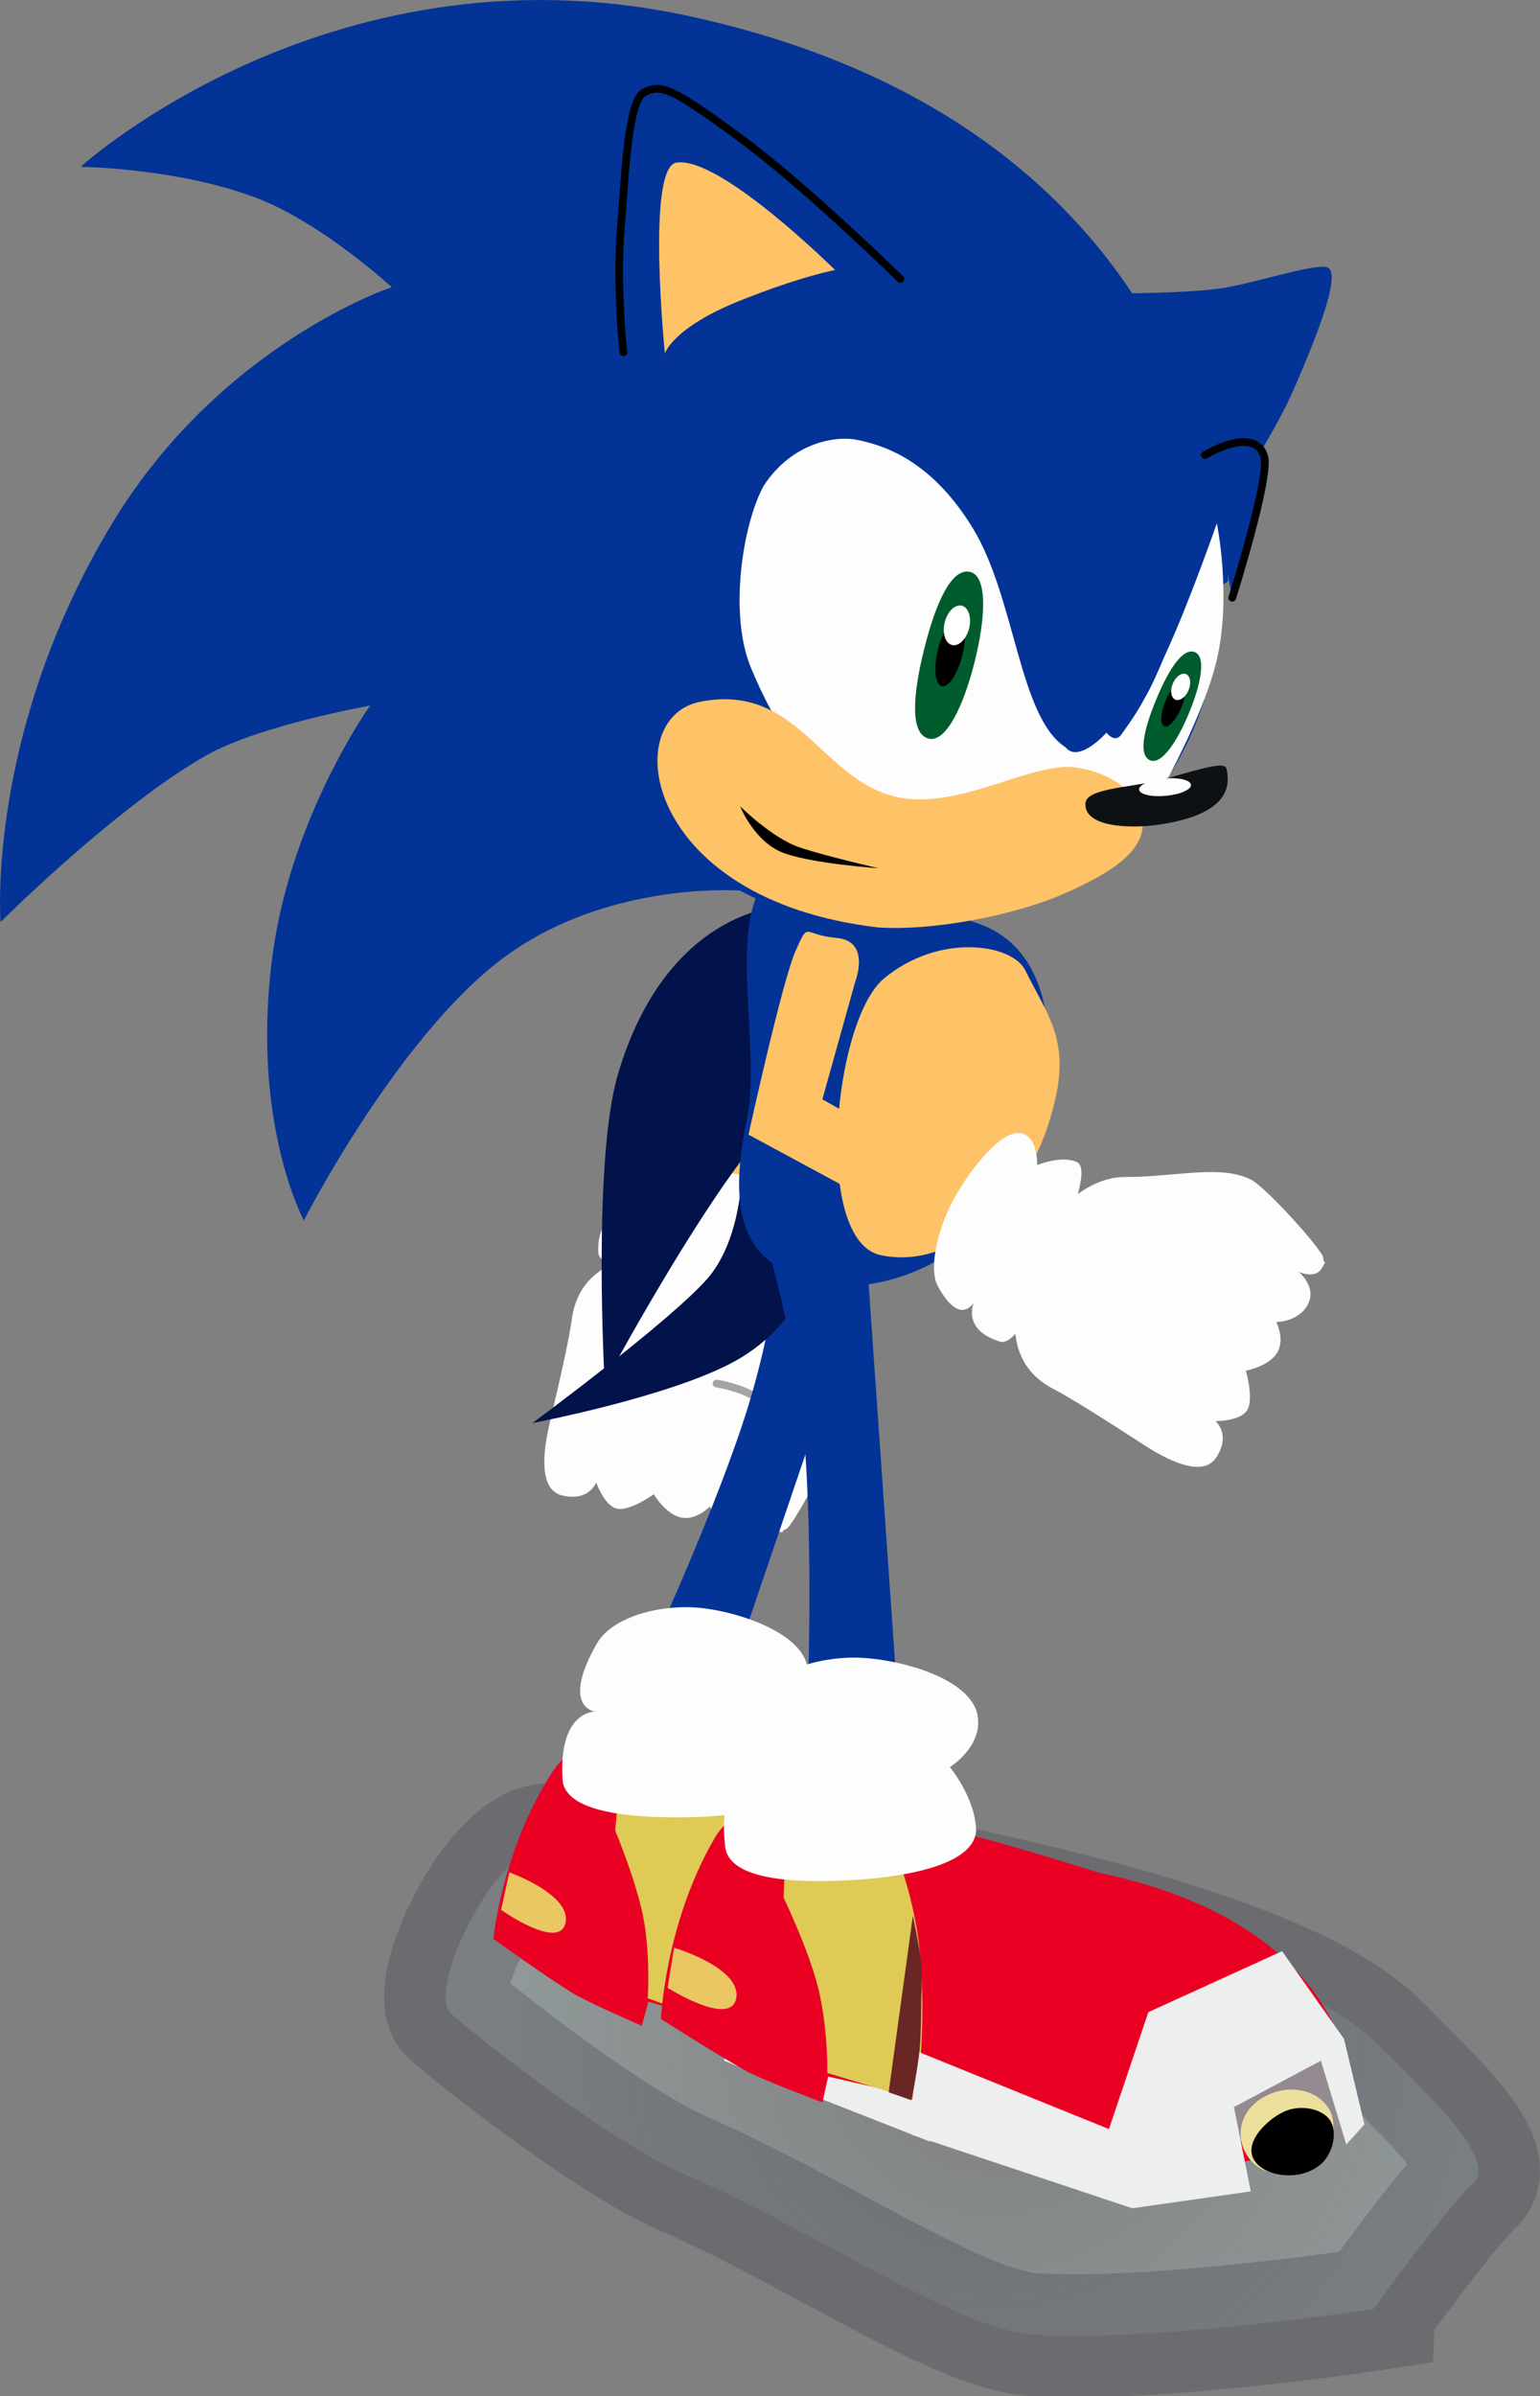 <svg version="1.1" xmlns="http://www.w3.org/2000/svg" xmlns:xlink="http://www.w3.org/1999/xlink" width="25.043" height="38.939" viewBox="0,0,25.043,38.939"><rect x="0" y="0" width="25.043" height="38.939" fill="#808080" stroke="none"/><defs><radialGradient cx="240.639" cy="196.413" r="8.2" gradientUnits="userSpaceOnUse" id="color-1"><stop offset="0" stop-color="#d6feff" stop-opacity="0"/><stop offset="1" stop-color="#d6feff" stop-opacity="0.2"/></radialGradient></defs><g transform="translate(-224.48,-163.261)"><g data-paper-data="{&quot;isPaintingLayer&quot;:true}" fill-rule="nonzero" stroke-linejoin="miter" stroke-miterlimit="10" stroke-dasharray="" stroke-dashoffset="0" style="mix-blend-mode: normal"><g data-paper-data="{&quot;index&quot;:null}"><g><g><path d="M238.063,186.577c-0.039,0.286 -0.699,1.501 -0.8,1.533c-0.122,0.039 0.036,0.073 -0.171,0.032c-0.207,-0.041 -0.177,-0.335 -0.177,-0.335c0,0 -0.129,0.369 -0.451,0.321c-0.322,-0.048 -0.44,-0.387 -0.44,-0.387c0,0 -0.217,0.235 -0.47,0.181c-0.253,-0.055 -0.442,-0.379 -0.442,-0.379c0,0 -0.386,0.279 -0.595,0.236c-0.209,-0.043 -0.342,-0.427 -0.342,-0.427c0,0 -0.112,0.313 -0.547,0.213c-0.339,-0.078 -0.357,-0.555 -0.205,-1.196c0.154,-0.65 0.311,-1.338 0.357,-1.675c0.14,-1.021 1.225,-1.165 2.246,-1.025c0.478,0.066 1.18,0.376 1.39,0.964c0.282,0.789 0.723,1.402 0.648,1.944z" fill="#fdfdfd" stroke="none" stroke-width="0" stroke-linecap="butt"/><path d="M236.132,185.744c0,0 0.65,0.097 0.866,0.426c0.102,0.156 -0.135,0.578 -0.165,0.96c-0.029,0.382 0.123,0.826 0.123,0.826" fill="none" stroke="#a4a4a4" stroke-width="0.125" stroke-linecap="round"/></g><path d="M235.716,183.968c-0.413,-0.025 -1.492,-0.032 -1.506,-0.354c-0.029,-0.654 0.458,-0.61 0.458,-0.61c0,0 -0.461,-0.073 0.054,-0.644c0.204,-0.226 0.808,-0.305 1.322,-0.243c0.514,0.062 1.449,0.343 1.472,0.7c0.018,0.275 -0.403,0.405 -0.403,0.405c0,0 0.288,0.312 0.264,0.596c-0.049,0.292 -1.294,0.173 -1.662,0.151z" fill="#fdfdfd" stroke="none" stroke-width="0" stroke-linecap="butt"/></g><path d="M240.048,178.927c0.097,0.555 -0.603,0.476 -0.603,0.476l-1.99,-0.021l-0.768,2.987l-1.015,-0.129l0.917,-3.87c0,0 2.571,-0.121 3.094,-0.033c0.523,0.088 0.267,0.034 0.365,0.589z" data-paper-data="{&quot;index&quot;:null}" fill="#fec267" stroke="none" stroke-width="0" stroke-linecap="butt"/></g><path d="M246.817,200.785c0,0 -3.601,0.547 -5.534,0.415c-1.239,-0.085 -3.53,-1.676 -5.68,-2.612c-1.343,-0.584 -3.776,-2.557 -3.827,-2.643c-0.299,-0.504 0.822,-2.766 1.655,-2.698c0.285,0.023 0.897,-0.443 3.113,-0.007c2.994,0.589 8.743,1.588 10.387,3.288c0.616,0.637 1.946,1.813 1.503,2.217c-0.443,0.404 -1.617,2.039 -1.617,2.039z" data-paper-data="{&quot;index&quot;:null}" fill="url(#color-1)" stroke-opacity="0.251" stroke="#313040" stroke-width="2" stroke-linecap="butt"/><path d="M237.158,177.995c0,0 0.763,1.957 1.422,1.984c0.659,0.027 -1.099,0.866 -2.083,2.193c-0.984,1.327 -2.184,3.561 -2.184,3.561c0,0 -0.203,-3.604 0.217,-5.019c0.788,-2.656 2.628,-2.719 2.628,-2.719z" data-paper-data="{&quot;index&quot;:null}" fill="#02124a" stroke="none" stroke-width="0" stroke-linecap="butt"/><path d="M235.1,189.996c0,0 1.069,-2.325 1.551,-3.896c0.482,-1.571 0.584,-3.064 0.584,-3.064l1.504,0.446l-2.696,7.927z" data-paper-data="{&quot;index&quot;:null}" fill="#033397" stroke="none" stroke-width="0" stroke-linecap="butt"/><g data-paper-data="{&quot;index&quot;:null}" stroke="none" stroke-width="0" stroke-linecap="butt"><path d="M243.056,196.805c0,0 -1.313,1.125 -4.487,0.522c-0.691,-0.131 -2.277,-0.603 -2.277,-0.603l0.055,-0.557l-1.323,-0.376l-0.108,0.391c0,0 -0.91,-0.395 -1.139,-0.54c-0.542,-0.343 -1.274,-0.873 -1.274,-0.873c0,0 0.14,-1.454 0.963,-2.718c0.325,-0.499 1.035,-0.997 5.869,0.825c4.178,1.109 3.723,3.928 3.723,3.928z" fill="#e90023"/><path d="M243.003,196.802l-0.046,0.394l-0.983,-0.24l-0.745,0.188l0.085,0.759l-1.032,-0.957l0.645,-0.962l1.747,-0.384l0.329,1.202z" fill="#948a92"/><path d="M235.013,195.734c0,0 0.044,-0.591 -0.053,-1.209c-0.098,-0.618 -0.476,-1.515 -0.476,-1.515l0.115,-1.236l1.423,0.021c0,0 0.452,0.974 0.508,2.15c0.053,1.108 -0.166,2.281 -0.166,2.281z" fill="#deca55"/><path d="M242.604,195.947l-1.373,0.642l0.19,1.307l-1.833,0.162l-3.333,-1.308l0.127,-1.287l2.91,1.361l0.7,-1.763l2.104,-0.827l0.88,1.397l0.244,1.329l-0.295,0.295z" fill="#edeeee"/><g><path d="M242.335,197.564c-0.437,0.137 -0.753,0.089 -0.932,-0.205c-0.18,-0.295 -0.104,-0.694 0.281,-0.892c0.385,-0.198 0.813,-0.089 0.993,0.205c0.18,0.295 -0.035,0.796 -0.341,0.892z" fill="#ece09c"/><path d="M242.446,197.582c-0.317,0.193 -0.829,0.086 -0.955,-0.177c-0.132,-0.276 0.233,-0.584 0.46,-0.686c0.257,-0.132 0.623,-0.05 0.743,0.147c0.12,0.197 0.009,0.584 -0.248,0.716z" fill="#000000"/></g><path d="M236.519,194.629c0,0 -0.028,0.544 -0.067,0.812c-0.038,0.263 -0.166,0.78 -0.166,0.78l-0.346,-0.142l0.515,-2.691c0,0 0.078,0.508 0.09,0.73c0.01,0.185 -0.025,0.511 -0.025,0.511z" fill="#6a2625"/><path d="M232.762,193.688c0,0 1.014,0.361 0.914,0.82c-0.1,0.46 -1.047,-0.21 -1.047,-0.21l0.133,-0.611z" fill="#eac763"/><path d="M237.496,192.127c-0.045,0.507 -1.014,0.656 -1.859,0.667c-0.845,0.011 -1.976,-0.066 -2.009,-0.616c-0.068,-1.116 0.527,-1.102 0.527,-1.102c0,0 -0.565,-0.067 0.033,-1.109c0.237,-0.413 0.969,-0.625 1.599,-0.583c0.63,0.041 1.782,0.404 1.828,1.012c0.036,0.469 -0.47,0.743 -0.47,0.743c0,0 0.366,0.498 0.351,0.987z" fill="#fdfdfd"/></g><path d="M237.715,183.833c0,0 -0.231,0.961 -1.275,1.543c-1.043,0.582 -3.302,1.011 -3.302,1.011c0,0 2.239,-1.653 2.846,-2.348c0.505,-0.579 0.547,-1.539 0.547,-1.539l1.184,1.333z" data-paper-data="{&quot;index&quot;:null}" fill="#02124a" stroke="none" stroke-width="0" stroke-linecap="butt"/><path d="M237.588,184.054c-0.789,-0.257 -1.348,-0.761 -0.966,-2.583c0.213,-1.016 -0.178,-2.62 0.118,-3.529c0.495,-1.521 2.294,-0.114 3.617,0.317c1.324,0.431 1.382,2.185 0.887,3.707c-0.495,1.521 -2.332,2.52 -3.656,2.089z" data-paper-data="{&quot;index&quot;:null}" fill="#033397" stroke="none" stroke-width="0" stroke-linecap="butt"/><path d="M241.472,181.69c-0.362,1.012 -1.424,2.221 -2.664,1.97c-1.113,-0.225 -0.78,-3.808 0.045,-4.496c0.894,-0.746 2.086,-0.568 2.3,-0.135c0.421,0.854 0.831,1.233 0.32,2.662z" data-paper-data="{&quot;index&quot;:null}" fill="#fec267" stroke="none" stroke-width="0" stroke-linecap="butt"/><path d="M237.609,191.088c0,0 0.108,-2.787 -0.064,-4.578c-0.172,-1.791 -0.698,-3.355 -0.698,-3.355l1.722,0.449l0.598,8.566z" data-paper-data="{&quot;index&quot;:null}" fill="#033397" stroke="none" stroke-width="0" stroke-linecap="butt"/><g data-paper-data="{&quot;index&quot;:null}" stroke="none" stroke-width="0" stroke-linecap="butt"><path d="M246.486,197.63c0,0 -1.324,1.262 -4.709,0.802c-0.737,-0.1 -2.439,-0.51 -2.439,-0.51l0.027,-0.591l-1.418,-0.324l-0.092,0.419c0,0 -0.983,-0.366 -1.233,-0.506c-0.592,-0.332 -1.394,-0.85 -1.394,-0.85c0,0 0.066,-1.543 0.865,-2.924c0.315,-0.545 1.037,-1.111 6.243,0.544c4.473,0.938 4.15,3.94 4.15,3.94z" fill="#e90023"/><path d="M246.43,197.63l-0.027,0.418l-1.052,-0.199l-0.776,0.24l0.132,0.796l-1.143,-0.953l0.627,-1.051l1.823,-0.503l0.415,1.251z" fill="#948a92"/><path d="M237.934,196.948c0,0 0.014,-0.627 -0.124,-1.274c-0.138,-0.647 -0.587,-1.573 -0.587,-1.573l0.053,-1.312l1.504,-0.057c0,0 0.532,1.003 0.657,2.241c0.118,1.167 -0.048,2.418 -0.048,2.418z" fill="#deca55"/><path d="M245.96,196.749l-1.414,0.754l0.274,1.37l-1.927,0.274l-3.592,-1.196l0.063,-1.366l3.149,1.275l0.641,-1.9l2.175,-0.991l1.007,1.426l0.332,1.389l-0.295,0.328z" fill="#edeeee"/><g><path d="M246.078,197.51c0.206,0.301 0.008,0.843 -0.311,0.961c-0.454,0.169 -0.79,0.136 -0.996,-0.165c-0.206,-0.301 -0.149,-0.727 0.247,-0.958c0.396,-0.231 0.854,-0.14 1.06,0.161z" fill="#ece09c"/><path d="M245.885,198.485c-0.324,0.221 -0.87,0.137 -1.018,-0.134c-0.155,-0.284 0.214,-0.63 0.447,-0.75c0.264,-0.154 0.655,-0.087 0.793,0.114c0.138,0.201 0.042,0.616 -0.222,0.77z" fill="#000000"/></g><path d="M239.462,195.697c0,0 0.001,0.576 -0.026,0.862c-0.026,0.279 -0.132,0.833 -0.132,0.833l-0.373,-0.13l0.394,-2.87c0,0 0.111,0.532 0.136,0.766c0.021,0.195 0.002,0.541 0.002,0.541z" fill="#6a2625"/><path d="M235.442,194.913c0,0 1.091,0.324 1.011,0.815c-0.08,0.491 -1.117,-0.163 -1.117,-0.163l0.106,-0.652z" fill="#eac763"/><path d="M240.354,193c-0.019,0.538 -1.034,0.749 -1.926,0.808c-0.892,0.059 -2.09,0.041 -2.156,-0.538c-0.134,-1.175 0.495,-1.193 0.495,-1.193c0,0 -0.6,-0.039 -0.027,-1.173c0.227,-0.45 0.988,-0.714 1.655,-0.705c0.667,0.008 1.904,0.327 1.987,0.967c0.064,0.493 -0.455,0.811 -0.455,0.811c0,0 0.414,0.505 0.426,1.023z" fill="#fdfdfd"/></g><path d="M237.422,178.703c0.22,-0.482 0.102,-0.249 0.663,-0.2c0.561,0.05 0.304,0.706 0.304,0.706l-0.536,1.917l2.686,1.516l-0.387,0.947l-3.5,-1.889c0,0 0.55,-2.515 0.77,-2.997z" data-paper-data="{&quot;index&quot;:null}" fill="#fec267" stroke="none" stroke-width="0" stroke-linecap="butt"/><g data-paper-data="{&quot;index&quot;:null}" fill="#fdfdfd" stroke="none" stroke-width="0" stroke-linecap="butt"><g><path d="M244.825,182.432c0.256,0.133 1.177,1.164 1.174,1.27c-0.004,0.128 0.081,-0.009 -0.027,0.172c-0.109,0.181 -0.375,0.054 -0.375,0.054c0,0 0.304,0.246 0.15,0.533c-0.154,0.287 -0.513,0.284 -0.513,0.284c0,0 0.148,0.284 0.012,0.503c-0.137,0.22 -0.506,0.288 -0.506,0.288c0,0 0.133,0.457 0.022,0.64c-0.111,0.183 -0.517,0.179 -0.517,0.179c0,0 0.257,0.211 0.016,0.587c-0.188,0.292 -0.642,0.149 -1.195,-0.21c-0.56,-0.364 -1.155,-0.743 -1.457,-0.9c-0.914,-0.476 -0.685,-1.546 -0.209,-2.46c0.223,-0.428 0.752,-0.984 1.376,-0.984c0.837,0 1.563,-0.208 2.049,0.045z"/></g><path d="M241.578,183.763c-0.163,0.381 -0.532,1.394 -0.841,1.299c-0.625,-0.193 -0.42,-0.637 -0.42,-0.637c0,0 -0.224,0.409 -0.588,-0.267c-0.144,-0.268 -0.015,-0.864 0.217,-1.327c0.232,-0.463 0.811,-1.249 1.155,-1.151c0.265,0.075 0.245,0.515 0.245,0.515c0,0 0.391,-0.166 0.65,-0.048c0.259,0.144 -0.273,1.276 -0.418,1.615z"/></g><g data-paper-data="{&quot;index&quot;:null}"><g fill="#033397" stroke-width="0"><path d="M238.516,178.326c-2.923,-0.264 -5.079,-2.848 -4.814,-5.771c0.264,-2.923 2.848,-5.079 5.771,-4.814c2.923,0.264 5.079,2.848 4.814,5.771c-0.264,2.923 -2.848,5.079 -5.771,4.814z" stroke="none" stroke-linecap="butt"/><path d="M236.535,177.735c0,0 -2.187,-0.175 -3.894,1.111c-1.707,1.286 -3.22,4.247 -3.22,4.247c0,0 -0.864,-1.589 -0.513,-4.281c0.297,-2.281 1.591,-4.085 1.591,-4.085c0,0 -1.791,0.317 -2.663,0.809c-1.45,0.817 -3.347,2.708 -3.347,2.708c0,0 -0.241,-3.07 1.808,-6.466c1.765,-2.926 4.553,-3.851 4.553,-3.851c0,0 -1.142,-1.048 -2.201,-1.45c-1.286,-0.488 -2.858,-0.505 -2.858,-0.505c0,0 4.157,-3.788 10.08,-2.408c8.619,1.968 8.578,9.145 8.578,9.145" stroke="#000000" stroke-linecap="round"/></g><path d="M234.618,168.986c0,0 -0.118,-1.054 -0.046,-1.958c0.072,-0.903 0.117,-2.133 0.382,-2.266c0.272,-0.136 0.43,-0.09 1.541,0.726c1.111,0.816 2.626,2.307 2.626,2.307" fill="#033397" stroke="#000000" stroke-width="0.125" stroke-linecap="round"/><path d="M242.697,168.029c0,0 1.005,-0.001 1.587,-0.075c0.534,-0.068 1.529,-0.408 1.771,-0.351c0.29,0.069 -0.278,1.396 -0.569,2.057c-0.333,0.756 -1.318,2.232 -1.318,2.232" fill="#033397" stroke="#000000" stroke-width="0" stroke-linecap="round"/><path d="M244.268,171.767c0,0 0.245,1.182 -0.004,2.229c-0.249,1.047 -1.126,2.517 -1.126,2.517c0,0 -0.681,-0.618 -0.815,-0.663c-1.089,-0.365 -2.314,0.875 -3.517,0.504c-1.203,-0.371 -1.746,-1.363 -2.112,-2.235c-0.366,-0.872 -0.139,-2.33 0.202,-2.959c0.476,-0.732 1.205,-0.818 1.523,-0.751c0.37,0.079 1.173,0.279 1.878,1.431c0.697,1.139 0.752,3.075 1.509,3.564c0.217,0.271 0.667,-0.236 0.667,-0.236c0,0 0.136,0.181 0.243,0.029c0.338,-0.476 0.343,-0.503 0.718,-1.31c0.376,-0.806 0.834,-2.121 0.834,-2.121z" fill="#fdfdfd" stroke="#000000" stroke-width="0" stroke-linecap="butt"/><path d="M243.065,176.665c-0.019,0.393 -0.377,0.728 -1.312,1.132c-0.768,0.331 -2.069,0.595 -2.991,0.536c-3.853,-0.449 -4.234,-3.434 -2.878,-3.671c1.687,-0.322 1.997,1.514 3.456,1.587c0.971,0.048 2.029,-0.638 2.682,-0.509c0.843,0.154 1.055,0.683 1.043,0.925z" fill="#fec267" stroke="#000000" stroke-width="0" stroke-linecap="butt"/><path d="M244.072,170.656c0,0 0.807,-0.488 0.965,0.018c0.104,0.331 -0.518,2.301 -0.518,2.301" fill="#033397" stroke="#000000" stroke-width="0.125" stroke-linecap="round"/><path d="M244.422,175.746c0.115,0.46 -0.2,0.772 -1.047,0.909c-0.535,0.086 -1.278,0.042 -1.243,-0.344c0.021,-0.233 0.677,-0.247 1.152,-0.359c0.475,-0.112 1.103,-0.346 1.138,-0.206z" fill="#0d1114" stroke="none" stroke-width="0" stroke-linecap="butt"/><path d="M243.847,176.014c0.007,0.078 -0.175,0.158 -0.408,0.18c-0.233,0.022 -0.427,-0.023 -0.435,-0.101c-0.007,-0.078 0.175,-0.158 0.408,-0.18c0.233,-0.022 0.427,0.023 0.435,0.101z" fill="#fdfdfd" stroke="none" stroke-width="0" stroke-linecap="butt"/><path d="M238.06,167.649c0,0 -0.541,0.097 -1.544,0.497c-1.097,0.437 -1.224,0.859 -1.224,0.859c0,0 -0.305,-3.02 0.186,-3.101c0.705,-0.116 2.582,1.745 2.582,1.745z" fill="#fec267" stroke="none" stroke-width="0" stroke-linecap="butt"/><g stroke="none" stroke-width="0" stroke-linecap="butt"><path d="M240.258,172.556c0.274,0.069 0.259,0.709 0.072,1.457c-0.187,0.748 -0.475,1.32 -0.749,1.251c-0.305,-0.076 -0.259,-0.709 -0.072,-1.457c0.187,-0.748 0.445,-1.327 0.749,-1.251z" fill="#005c2d"/><path d="M240.068,173.317c0.109,0.027 0.136,0.295 0.061,0.597c-0.076,0.302 -0.226,0.526 -0.335,0.498c-0.109,-0.027 -0.136,-0.295 -0.061,-0.597c0.076,-0.302 0.226,-0.526 0.335,-0.498z" fill="#000000"/><path d="M240.121,173.104c0.109,0.027 0.162,0.193 0.118,0.369c-0.044,0.176 -0.168,0.297 -0.278,0.27c-0.109,-0.027 -0.162,-0.193 -0.118,-0.369c0.044,-0.176 0.168,-0.297 0.278,-0.27z" fill="#ffffff"/></g><g stroke="none" stroke-width="0" stroke-linecap="butt"><path d="M243.815,174.849c-0.201,0.485 -0.453,0.842 -0.631,0.768c-0.198,-0.082 -0.103,-0.504 0.098,-0.989c0.201,-0.485 0.433,-0.85 0.631,-0.768c0.178,0.074 0.103,0.504 -0.098,0.989z" fill="#005c2d"/><path d="M243.689,174.762c-0.081,0.196 -0.205,0.332 -0.276,0.302c-0.071,-0.029 -0.062,-0.212 0.019,-0.409c0.081,-0.196 0.205,-0.332 0.276,-0.302c0.071,0.029 0.062,0.212 -0.019,0.409z" fill="#000000"/><path d="M243.766,174.216c0.071,0.029 0.09,0.146 0.042,0.261c-0.047,0.114 -0.143,0.183 -0.214,0.154c-0.071,-0.029 -0.09,-0.146 -0.042,-0.261c0.047,-0.115 0.143,-0.183 0.214,-0.154z" fill="#ffffff"/></g><path d="M236.517,176.365c0,0 0.519,0.517 0.964,0.666c0.445,0.149 1.282,0.339 1.282,0.339c0,0 -1.006,-0.067 -1.509,-0.236c-0.503,-0.169 -0.737,-0.769 -0.737,-0.769z" fill="#000000" stroke="#000000" stroke-width="0" stroke-linecap="butt"/><path d="M243.041,172.841c0.186,0.017 0.421,0.97 0.421,0.97c0,0 -0.177,0.452 -0.326,0.723c-0.149,0.271 -0.445,0.682 -0.445,0.682c0,0 -0.311,0.07 -0.259,-0.515c0.053,-0.585 0.423,-1.877 0.609,-1.86z" fill="#033397" stroke="none" stroke-width="0" stroke-linecap="butt"/></g></g></g></svg>